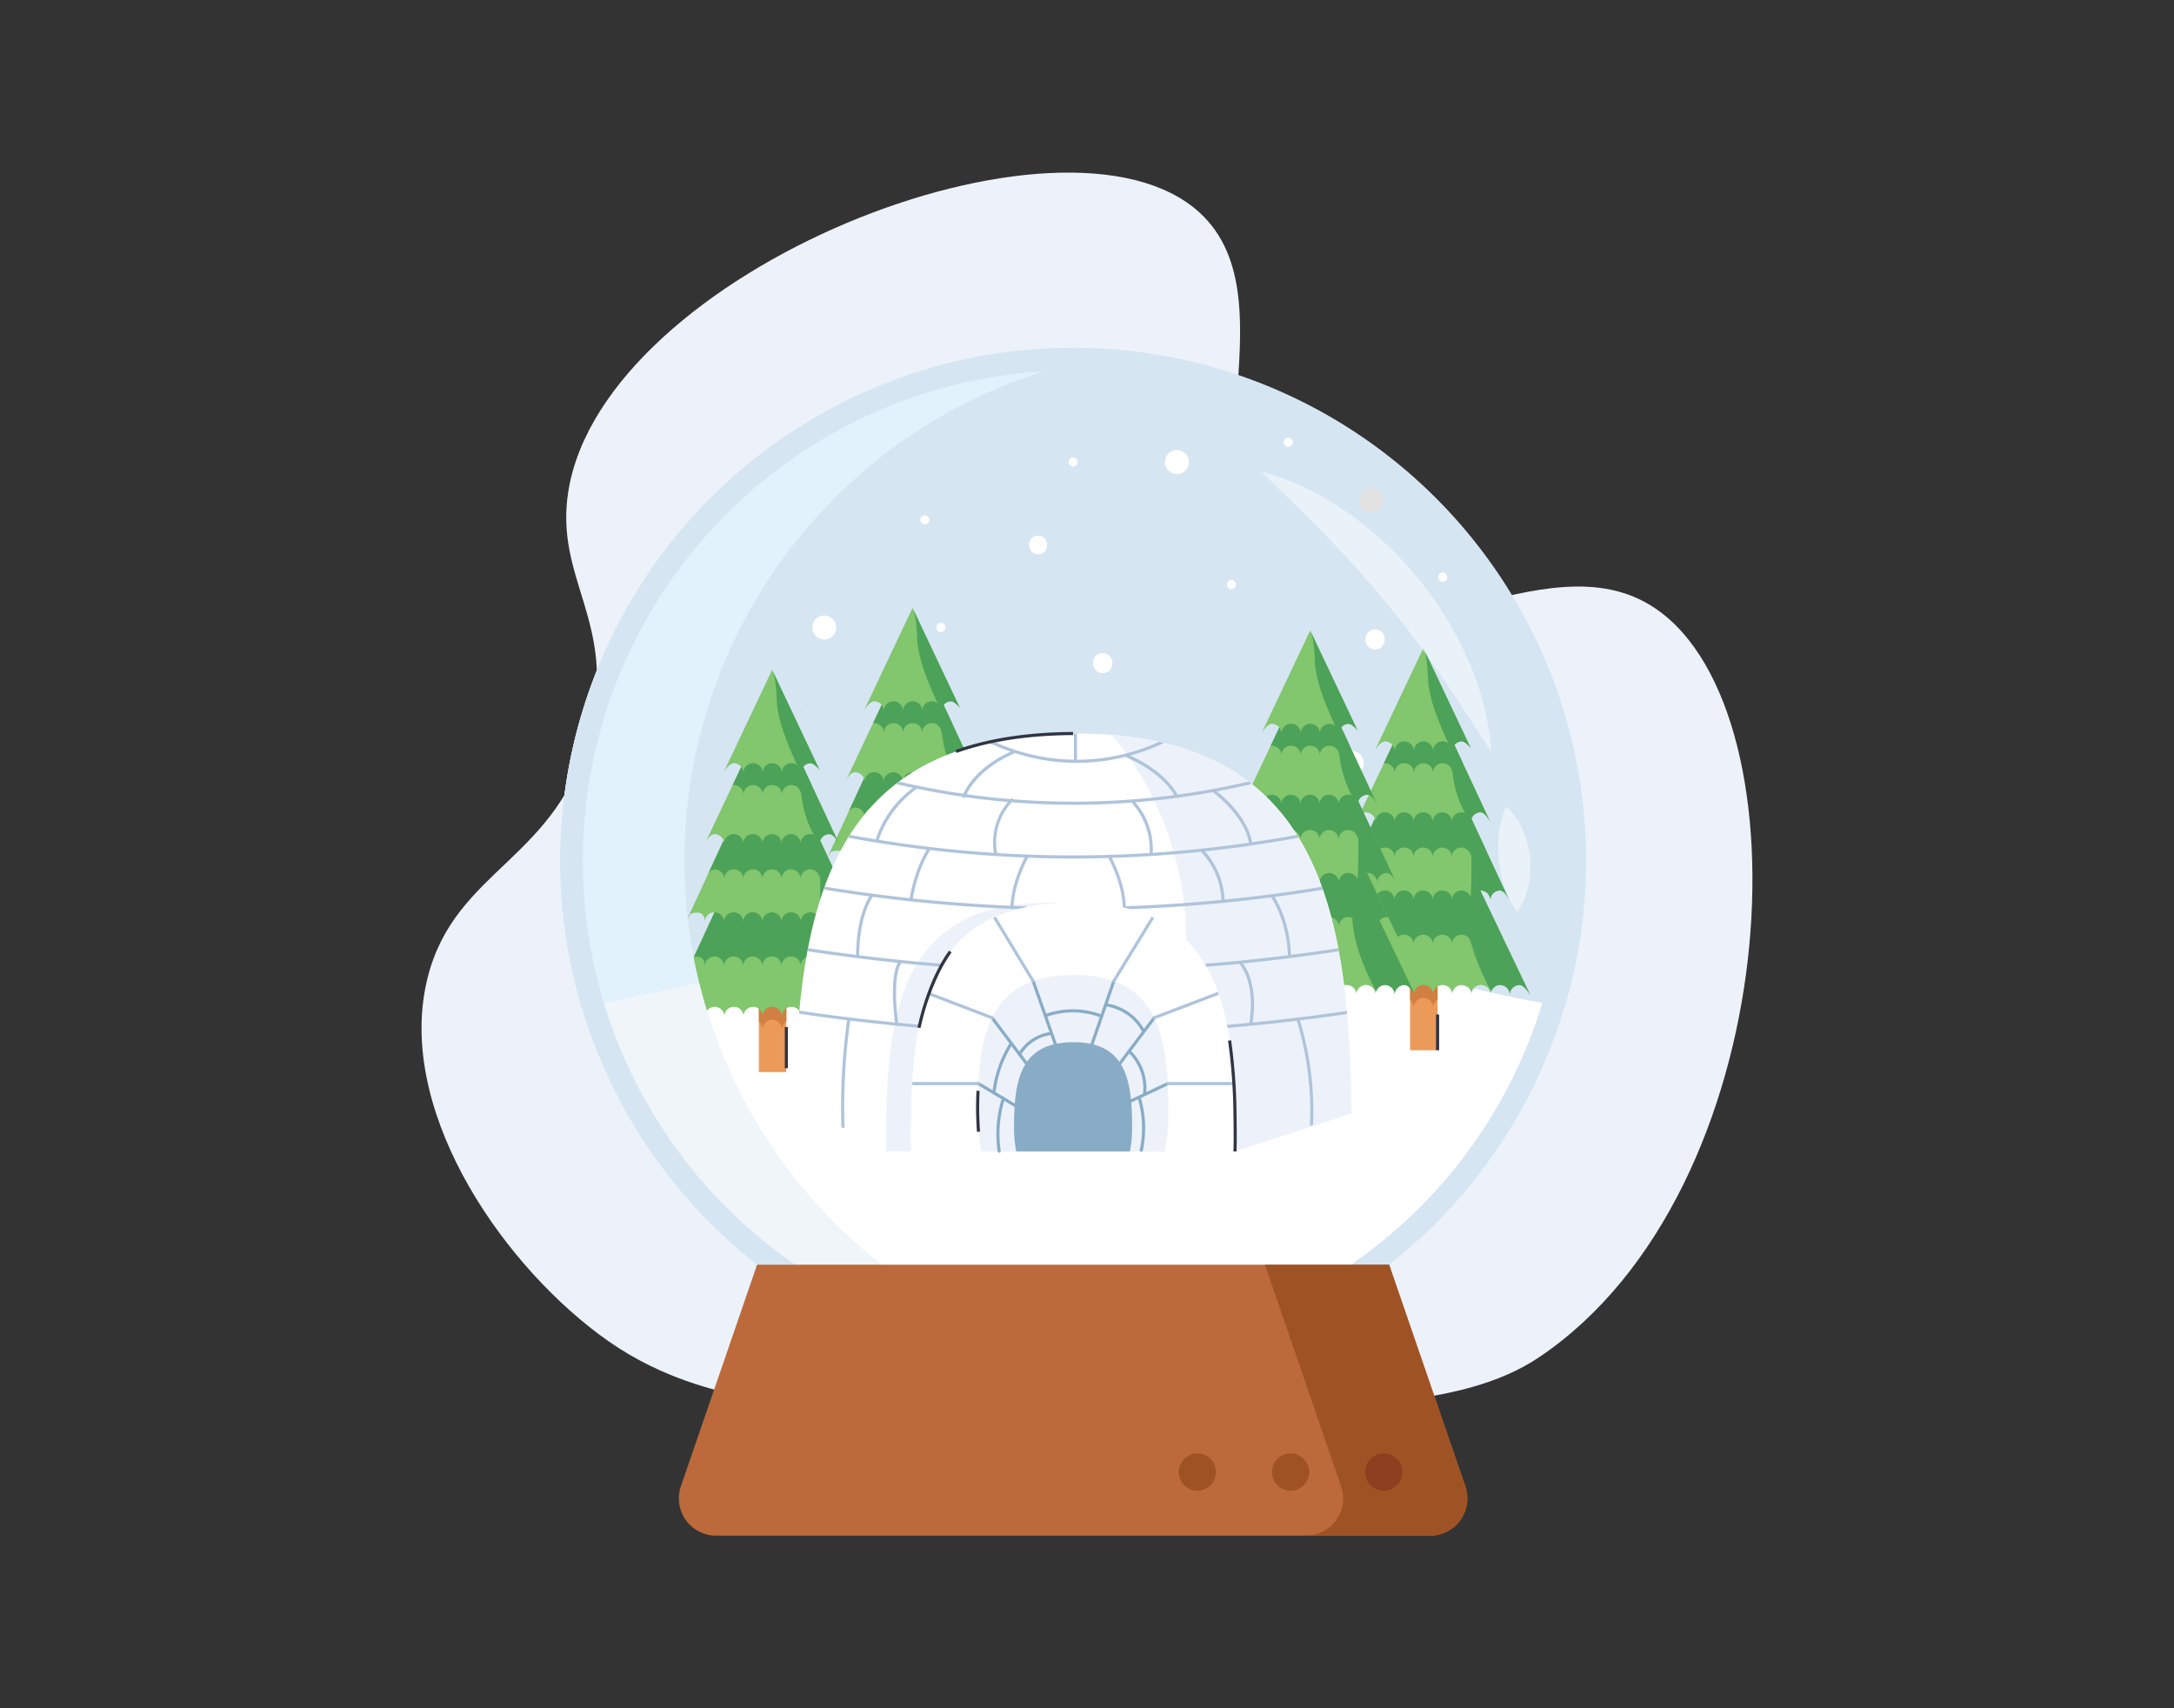 <svg id="Layer_1" data-name="Layer 1" xmlns="http://www.w3.org/2000/svg" xmlns:xlink="http://www.w3.org/1999/xlink" viewBox="0 0 700 550"><rect x="0" y="0" width="700" height="550" fill="#333333" stroke="none"/><defs><clipPath id="clip-path"><rect x="406.102" y="151.791" width="74.068" height="90.264" fill="none"/></clipPath><clipPath id="clip-path-2"><rect x="482.4" y="259.685" width="10.34" height="33.96" fill="none"/></clipPath></defs><title>igloo</title><path d="M192.719,429.517c-33.099-24.874-65.439-73.768-54.988-114.895,8.945-35.2,42.4-37.811,52.407-79.405,8.446-35.106-11.687-48.627-7.147-77.022,11.344-70.942,159.859-129.51,203.278-89.728,31.572,28.928-8.879,94.787,26.098,123.643,33.332,27.496,84.939-20.286,120.574,3.738,50.012,33.719,41.976,187.855-37.387,241.147-24.508,16.457-64.008,16.89-143.006,17.758-83.405.916-125.807.332-159.829-25.236" fill="#edf2fa"/><path d="M510.66,277.122a165.135,165.135,0,1,1-165.135-165.135,165.136,165.136,0,0,1,165.135,165.135" fill="#d5e5f2"/><path d="M503.813,324.287l-.813-.923c-20.517.318-103.098-30.441-192.432-25.248-67.243,3.91-105.133,26.094-119.762,36.827a165.183,165.183,0,0,0,313.007-10.656" fill="#fff"/><path d="M265.41,205.908a3.871,3.871,0,1,0-3.871-3.872,3.915,3.915,0,0,0,3.871,3.872" fill="#fff"/><path d="M378.958,152.647a3.871,3.871,0,1,0-3.872-3.872,3.915,3.915,0,0,0,3.872,3.872" fill="#fff"/><path d="M334.249,178.462c3.861,0,3.867-6,0-6-3.86,0-3.867,6,0,6" fill="#fff"/><path d="M297.769,168.882a1.501,1.501,0,0,0,0-3,1.501,1.501,0,0,0,0,3" fill="#fff"/><path d="M220.205,193.28a1.501,1.501,0,0,0,0-3,1.501,1.501,0,0,0,0,3" fill="#fff"/><path d="M217.285,266.758a1.501,1.501,0,0,0,0-3,1.501,1.501,0,0,0,0,3" fill="#fff"/><path d="M417.925,222.772a1.501,1.501,0,0,0,0-3,1.501,1.501,0,0,0,0,3" fill="#fff"/><path d="M464.523,247.174a1.501,1.501,0,0,0,0-3,1.501,1.501,0,0,0,0,3" fill="#fff"/><path d="M441.474,164.934a3.872,3.872,0,1,0-3.871-3.872,3.916,3.916,0,0,0,3.871,3.872" fill="#e2e2e2"/><path d="M435.236,249.546a3.872,3.872,0,1,0-3.872-3.872,3.916,3.916,0,0,0,3.872,3.872" fill="#fff"/><path d="M355.07,216.742c4.154,0,4.161-6.455,0-6.455-4.153,0-4.16,6.455,0,6.455" fill="#fff"/><path d="M249,253.144c3.86,0,3.867-6,0-6-3.861,0-3.867,6,0,6" fill="#fff"/><path d="M396.512,189.71a1.501,1.501,0,0,0,0-3,1.501,1.501,0,0,0,0,3" fill="#fff"/><path d="M345.518,150.274a1.501,1.501,0,0,0,0-3,1.501,1.501,0,0,0,0,3" fill="#fff"/><path d="M302.964,203.536a1.501,1.501,0,0,0,0-3,1.501,1.501,0,0,0,0,3" fill="#fff"/><path d="M255.799,158.171a1.501,1.501,0,0,0,0-3,1.501,1.501,0,0,0,0,3" fill="#fff"/><path d="M243.468,290.663a1.501,1.501,0,0,0,0-3,1.501,1.501,0,0,0,0,3" fill="#fff"/><path d="M196.138,232.854a1.501,1.501,0,0,0,0-3,1.501,1.501,0,0,0,0,3" fill="#fff"/><path d="M414.794,143.889a1.501,1.501,0,0,0,0-3,1.501,1.501,0,0,0,0,3" fill="#fff"/><path d="M464.523,187.329a1.501,1.501,0,0,0,0-3,1.501,1.501,0,0,0,0,3" fill="#fff"/><path d="M446.391,298.364a1.501,1.501,0,0,0,0-3,1.501,1.501,0,0,0,0,3" fill="#fff"/><path d="M290.379,139.32c4.153,0,4.16-6.456,0-6.456-4.154,0-4.161,6.456,0,6.456" fill="#fff"/><path d="M442.755,209.106c4.153,0,4.16-6.455,0-6.455-4.154,0-4.161,6.455,0,6.455" fill="#fff"/><path d="M464.523,283.373c4.153,0,4.16-6.455,0-6.455-4.153,0-4.16,6.455,0,6.455" fill="#fff"/><path d="M212.911,312.823c4.153,0,4.16-6.455,0-6.455-4.153,0-4.16,6.455,0,6.455" fill="#fff"/><path d="M240.674,477.775a69.206,69.206,0,0,1,1.536-15.308,114.892,114.892,0,0,1,3.951-14.476,113,113,0,0,1,5.779-13.849,68.473,68.473,0,0,1,8.215-13.01,68.375,68.375,0,0,1-1.524,15.312,112.953,112.953,0,0,1-3.962,14.473,115.185,115.185,0,0,1-5.79,13.844,69.132,69.132,0,0,1-8.205,13.014" fill="#c97e58"/><path d="M340.358,442.168q-1.35-.04-2.695-.102-.71-.033-1.416-.074-1.287-.07-2.566-.162c-.457-.032-.914-.063-1.37-.099-.957-.077-1.91-.164-2.862-.255-.333-.033-.667-.06-.999-.094q-1.911-.195-3.806-.435c-.303-.038-.603-.083-.905-.123q-1.451-.191-2.892-.404c-.452-.067-.903-.141-1.353-.212q-1.23-.195-2.452-.406c-.474-.083-.947-.166-1.418-.253q-1.234-.227-2.46-.471c-.434-.087-.868-.17-1.301-.26q-1.563-.322-3.115-.677c-.195-.044-.389-.084-.583-.129q-1.807-.418-3.599-.878c-.423-.109-.843-.223-1.264-.334q-1.188-.314-2.369-.641-.725-.204-1.447-.414-1.097-.318-2.187-.65c-.485-.149-.971-.296-1.455-.449-.76-.24-1.517-.488-2.273-.738-.429-.142-.859-.28-1.286-.426q-1.696-.576-3.376-1.188c-.379-.139-.755-.285-1.133-.427-.775-.289-1.55-.581-2.319-.881-.497-.194-.992-.395-1.487-.593q-.974-.393-1.942-.794c-.518-.216-1.033-.434-1.549-.656-.624-.267-1.245-.541-1.866-.816-.512-.227-1.025-.452-1.533-.685-.662-.301-1.319-.612-1.976-.922-.605-.287-1.211-.573-1.812-.866-.869-.423-1.734-.85-2.594-1.289-.528-.268-1.051-.546-1.575-.82-.55-.287-1.099-.574-1.645-.867-.554-.298-1.103-.6-1.653-.904q-.762-.421-1.521-.85-.838-.476-1.674-.958c-.484-.281-.965-.569-1.446-.856-.564-.336-1.13-.669-1.689-1.011-.425-.26-.844-.527-1.266-.79q-1.68-1.05-3.335-2.137c-.387-.255-.775-.506-1.159-.764-.599-.4-1.192-.809-1.785-1.218q-.582-.401-1.161-.804-.894-.628-1.78-1.268c-.363-.262-.723-.525-1.084-.79-.608-.447-1.215-.894-1.818-1.349-.283-.214-.562-.432-.844-.647q-3.265-2.501-6.403-5.157c-.229-.194-.46-.386-.688-.581q-.944-.81-1.876-1.635c-.252-.224-.504-.447-.756-.672q-.939-.837-1.866-1.69c-.205-.189-.407-.379-.611-.57q-4.406-4.099-8.508-8.512c-.135-.146-.27-.289-.405-.436q-.942-1.02-1.865-2.057c-.137-.152-.273-.306-.408-.459q-.959-1.081-1.899-2.178l-.06-.071q-4.14-4.848-7.906-10.012c-.063-.088-.128-.176-.191-.263q-.898-1.238-1.776-2.493c-.031-.045-.062-.091-.094-.136q-4.612-6.622-8.582-13.702c-.018-.029-.033-.06-.05-.089a164.095,164.095,0,0,1-14.079-33.322l-.003-.01.813-.923c6.574.102,19.527-2.988,37.024-7.062a165.277,165.277,0,0,0,140.451,124.746q-7.178.867-14.535,1.113-.435.013-.871.026c-1.527.043-3.057.07-4.594.07-1.313,0-2.623-.02-3.929-.05-.414-.01-.825-.026-1.238-.039" fill="#f0f5f9"/><rect x="454.031" y="315.104" width="8.85" height="23.041" fill="#eb9a59"/><path d="M454.032,321.954a3.316,3.316,0,0,1,1.231,2.602,3.091,3.091,0,1,1,6.173,0,3.301,3.301,0,0,1,1.446-2.759v-9.135h-8.85Z" fill="#d17f42"/><path d="M489.214,317.141a3.176,3.176,0,0,0-3.086,3.26,3.091,3.091,0,1,0-6.173,0,3.092,3.092,0,1,0-6.174,0,3.091,3.091,0,1,0-6.172,0,3.091,3.091,0,1,0-6.173,0,3.091,3.091,0,1,0-6.173,0,3.091,3.091,0,1,0-6.173,0,3.092,3.092,0,1,0-6.174,0,3.091,3.091,0,1,0-6.173,0,3.091,3.091,0,1,0-6.173,0,3.176,3.176,0,0,0-3.086-3.26c-1.705,0-3.296,3.26-3.296,3.26l33.616-72.774s35.327,73.373,34.918,72.774c0-.005-1.803-3.26-3.508-3.26" fill="#82c66d"/><path d="M439.725,300.934a3.178,3.178,0,0,1,3.087,3.261,3.091,3.091,0,1,1,6.173,0,3.091,3.091,0,1,1,6.173,0,3.091,3.091,0,1,1,6.172,0,3.092,3.092,0,1,1,6.174,0,3.091,3.091,0,1,1,6.173,0,3.091,3.091,0,1,1,6.173,0,3.178,3.178,0,0,1,3.087-3.261,1.515,1.515,0,0,1,.554.113c-10.347-21.559-25.687-53.42-25.687-53.42l-24.711,53.494c3.054-.596,3.546,1.402,3.546,3.074a3.177,3.177,0,0,1,3.086-3.261" fill="#4ca258"/><polygon points="467.604 222.001 467.584 222.001 467.584 221.475 467.604 222.001" fill="#0b1436"/><polygon points="461.433 222.001 461.411 222.001 461.411 221.475 461.433 222.001" fill="#0b1436"/><path d="M432.344,287.086c3.726-1.091,4.295,1.089,4.295,2.89a3.091,3.091,0,1,1,6.173,0,3.091,3.091,0,1,1,6.173,0,3.091,3.091,0,1,1,6.172,0,3.091,3.091,0,1,1,6.173,0,3.092,3.092,0,1,1,6.174,0,3.091,3.091,0,1,1,6.173,0,3.091,3.091,0,1,1,6.173,0,3.178,3.178,0,0,1,3.087-3.261c1.704,0,3.104,3.261,3.104,3.261.004,0-27.903-59.906-27.903-59.906l-26.486,57.337-1.187,2.569s1.295-2.718,1.879-2.89" fill="#82c66d"/><path d="M464.387,272.885a3.162,3.162,0,0,1,3.072,3.245,3.076,3.076,0,1,1,6.143,0,3.163,3.163,0,0,1,3.072-3.245,2.977,2.977,0,0,1,2.036,1.348c-7.793-16.73-19.172-41.157-20.453-43.907l-9.846,20.801-10.65,23.055a2.946,2.946,0,0,1,2.054-1.297,3.162,3.162,0,0,1,3.071,3.245,3.077,3.077,0,1,1,6.144,0,3.076,3.076,0,1,1,6.142,0,3.077,3.077,0,1,1,6.144,0,3.162,3.162,0,0,1,3.071-3.245" fill="#4ca258"/><path d="M479.892,264.784c.256.374-21.514-46.059-21.514-46.059l-21.634,45.706s1.375-2.892,3.071-2.892a3.162,3.162,0,0,1,3.071,3.245,3.077,3.077,0,1,1,6.144,0,3.076,3.076,0,1,1,6.142,0,3.077,3.077,0,1,1,6.144,0,3.076,3.076,0,1,1,6.143,0,3.076,3.076,0,1,1,6.143,0,3.163,3.163,0,0,1,3.072-3.245c1.697,0,3.218,3.242,3.218,3.245" fill="#82c66d"/><path d="M470.68,245.738a1.235,1.235,0,0,1,.383.073c-5.938-12.694-12.685-27.086-12.685-27.086l-12.818,27.079a1.509,1.509,0,0,1,.428-.066,3.159,3.159,0,0,1,3.076,3.005c.006.084.011.169.011.255q0-.129.009-.255a3.077,3.077,0,0,1,6.153,0c.005.084.009.169.009.255,0-.086.005-.171.011-.255a3.078,3.078,0,0,1,6.154,0c.006.084.01.169.01.255,0-.086.005-.171.011-.255a3.076,3.076,0,0,1,6.151,0c.007.084.011.169.011.255,0-.086.004-.171.011-.255a3.158,3.158,0,0,1,3.075-3.005" fill="#4ca258"/><path d="M473.625,240.984c-.097-.324-1.906-2.277-2.944-2.277a3.161,3.161,0,0,0-3.076,3.005c-.006.084-.01.168-.01.255,0-.087-.004-.171-.011-.255a3.076,3.076,0,0,0-6.151,0c-.006.084-.011.168-.011.255,0-.087-.004-.171-.01-.255a3.078,3.078,0,0,0-6.154,0c-.006.084-.011.168-.011.255,0-.087-.004-.171-.01-.255a3.077,3.077,0,0,0-6.152,0c-.006.084-.01.168-.01.255,0-.087-.005-.171-.011-.255a3.159,3.159,0,0,0-3.076-3.005c-1.622,0-3.332,3.005-3.332,3.005l15.656-33.077,14.886,31.446.002.005Z" fill="#82c66d"/><path d="M486.128,320.4a3.176,3.176,0,0,1,3.086-3.26c1.705,0,3.508,3.255,3.508,3.26.218.318-9.634-20.204-18.926-39.533-.049,7.175-.34,14.311-1.269,15.594,0,0-.488,7.511,7.639,22.76a3.094,3.094,0,0,1,2.875-2.081,3.177,3.177,0,0,1,3.087,3.26" fill="#4ca258"/><path d="M485.919,289.714c.08.172.122.262.122.262s-.043-.1-.122-.262" fill="#4da258"/><path d="M485.919,289.714c-1.151-2.477-10.288-22.092-17.774-38.162a34.643,34.643,0,0,0,5.457,13.232s.463,15.012-.013,24.434a3.367,3.367,0,0,1,.088.758,3.091,3.091,0,1,1,6.173,0,3.178,3.178,0,0,1,3.087-3.261c1.408,0,2.608,2.227,2.982,2.999" fill="#4ca258"/><path d="M467.583,241.712a36.701,36.701,0,0,0,4.196,20.109,3.255,3.255,0,0,1,1.823,2.963,3.163,3.163,0,0,1,3.072-3.245c1.696,0,3.218,3.242,3.218,3.245.207.303-14.028-30.084-19.452-41.658,1.85,8.34,7.143,18.586,7.143,18.586" fill="#4ca258"/><path d="M467.605,241.712a3.159,3.159,0,0,1,3.075-3.005c1.038,0,2.848,1.953,2.945,2.277l-.425-.898-.002-.005-14.612-30.866c.375,1.002,1.025,3.554,1.236,9.511.229,6.479,4.572,16.345,6.659,20.739a3.312,3.312,0,0,1,1.103,2.247c.006.085.01.169.01.256,0-.087.004-.171.011-.256" fill="#4ca258"/><rect x="417.593" y="309.445" width="8.849" height="23.042" fill="#eb9a59"/><path d="M417.593,316.296a3.316,3.316,0,0,1,1.23,2.601,3.091,3.091,0,1,1,6.173,0,3.297,3.297,0,0,1,1.446-2.758v-9.136h-8.849Z" fill="#d17f42"/><path d="M452.776,311.481a3.178,3.178,0,0,0-3.087,3.261,3.091,3.091,0,1,0-6.173,0,3.091,3.091,0,1,0-6.173,0,3.091,3.091,0,1,0-6.173,0,3.091,3.091,0,1,0-6.173,0,3.091,3.091,0,1,0-6.173,0,3.091,3.091,0,1,0-6.173,0,3.091,3.091,0,1,0-6.173,0,3.092,3.092,0,1,0-6.174,0,3.091,3.091,0,1,0-6.173,0,3.177,3.177,0,0,0-3.085-3.261c-1.706,0-3.297,3.261-3.297,3.261l33.617-72.775s35.326,73.373,34.918,72.775c0-.005-1.804-3.261-3.508-3.261" fill="#82c66d"/><path d="M403.287,295.275a3.176,3.176,0,0,1,3.086,3.26,3.091,3.091,0,1,1,6.173,0,3.091,3.091,0,1,1,6.173,0,3.091,3.091,0,1,1,6.173,0,3.091,3.091,0,1,1,6.173,0,3.091,3.091,0,1,1,6.173,0,3.091,3.091,0,1,1,6.173,0,3.177,3.177,0,0,1,3.087-3.26,1.511,1.511,0,0,1,.554.113c-10.346-21.56-25.686-53.421-25.686-53.421l-24.712,53.495c3.054-.596,3.546,1.401,3.546,3.073a3.177,3.177,0,0,1,3.087-3.26" fill="#4ca258"/><polygon points="431.166 216.343 431.145 216.343 431.145 215.817 431.166 216.343" fill="#0b1436"/><polygon points="424.992 216.343 424.972 216.343 424.972 215.817 424.992 216.343" fill="#0b1436"/><path d="M395.905,281.428c3.727-1.092,4.295,1.089,4.295,2.889a3.091,3.091,0,1,1,6.173,0,3.091,3.091,0,1,1,6.173,0,3.091,3.091,0,1,1,6.172,0,3.092,3.092,0,1,1,6.174,0,3.091,3.091,0,1,1,6.173,0,3.091,3.091,0,1,1,6.173,0,3.091,3.091,0,1,1,6.173,0,3.177,3.177,0,0,1,3.087-3.26c1.704,0,3.104,3.26,3.104,3.26.004,0-27.903-59.905-27.903-59.905l-26.485,57.336-1.187,2.569s1.294-2.718,1.878-2.889" fill="#82c66d"/><path d="M427.949,267.227a3.161,3.161,0,0,1,3.071,3.244,3.077,3.077,0,1,1,6.144,0,3.161,3.161,0,0,1,3.071-3.244,2.977,2.977,0,0,1,2.036,1.348c-7.793-16.73-19.172-41.157-20.453-43.907l-9.846,20.8-10.649,23.055a2.943,2.943,0,0,1,2.053-1.296,3.162,3.162,0,0,1,3.072,3.244,3.076,3.076,0,1,1,6.143,0,3.076,3.076,0,1,1,6.143,0,3.076,3.076,0,1,1,6.143,0,3.162,3.162,0,0,1,3.072-3.244" fill="#4ca258"/><path d="M443.453,259.125c.256.375-21.514-46.059-21.514-46.059l-21.634,45.707s1.375-2.892,3.071-2.892a3.162,3.162,0,0,1,3.072,3.244,3.076,3.076,0,1,1,6.143,0,3.076,3.076,0,1,1,6.143,0,3.076,3.076,0,1,1,6.143,0,3.076,3.076,0,1,1,6.143,0,3.077,3.077,0,1,1,6.144,0,3.161,3.161,0,0,1,3.071-3.244c1.697,0,3.218,3.241,3.218,3.244" fill="#82c66d"/><path d="M434.242,240.079a1.215,1.215,0,0,1,.383.074c-5.939-12.694-12.686-27.087-12.686-27.087l-12.818,27.079a1.515,1.515,0,0,1,.429-.066,3.159,3.159,0,0,1,3.075,3.005c.007.085.011.169.011.256,0-.087.003-.171.01-.256a3.077,3.077,0,0,1,6.152,0c.006.085.01.169.01.256,0-.087.004-.171.01-.256a3.078,3.078,0,0,1,6.154,0c.006.085.011.169.011.256,0-.087.004-.171.01-.256a3.077,3.077,0,0,1,6.152,0c.006.085.01.169.01.256,0-.087.005-.171.011-.256a3.159,3.159,0,0,1,3.076-3.005" fill="#4ca258"/><path d="M437.185,235.326c-.097-.324-1.905-2.277-2.943-2.277a3.16,3.16,0,0,0-3.077,3.005c-.005.084-.01.168-.01.254,0-.086-.004-.17-.01-.254a3.077,3.077,0,0,0-6.152,0c-.006.084-.01.168-.01.254,0-.086-.005-.17-.011-.254a3.078,3.078,0,0,0-6.154,0c-.006.084-.01.168-.01.254,0-.086-.005-.17-.011-.254a3.076,3.076,0,0,0-6.151,0c-.007.084-.011.168-.011.254,0-.086-.004-.17-.011-.254a3.158,3.158,0,0,0-3.075-3.005c-1.622,0-3.333,3.005-3.333,3.005l15.657-33.077,14.885,31.446.002.004Z" fill="#82c66d"/><path d="M449.064,320.401a3.178,3.178,0,0,1,3.087-3.261c1.704,0,3.508,3.256,3.508,3.261.217.317-9.143-19.182-18.435-38.511-.049,7.175-.836,12.41-1.765,13.694,0,0-.483,8.389,7.644,23.637a3.096,3.096,0,0,1,2.875-2.081,3.178,3.178,0,0,1,3.087,3.261" fill="#4ca258"/><path d="M449.481,284.056c.08.171.121.261.121.261s-.043-.1-.121-.261" fill="#4da258"/><path d="M449.481,284.056c-1.152-2.478-10.289-22.092-17.775-38.163a34.663,34.663,0,0,0,5.458,13.232s.462,15.013-.013,24.434a3.44,3.44,0,0,1,.087.758,3.091,3.091,0,1,1,6.173,0,3.177,3.177,0,0,1,3.087-3.26c1.409,0,2.609,2.226,2.983,2.999" fill="#4ca258"/><path d="M431.145,236.054a36.706,36.706,0,0,0,4.195,20.109,3.255,3.255,0,0,1,1.824,2.962,3.161,3.161,0,0,1,3.071-3.244c1.696,0,3.218,3.241,3.218,3.244.207.304-14.028-30.083-19.452-41.657,1.85,8.339,7.144,18.586,7.144,18.586" fill="#4ca258"/><path d="M431.166,236.054a3.159,3.159,0,0,1,3.076-3.005c1.037,0,2.847,1.953,2.944,2.277l-.425-.899-.002-.004-14.612-30.866c.375,1.001,1.025,3.554,1.236,9.51.229,6.48,4.572,16.346,6.659,20.74a3.305,3.305,0,0,1,1.103,2.247c.006.084.01.169.01.255,0-.086.005-.171.011-.255" fill="#4ca258"/><rect x="289.554" y="302.191" width="8.85" height="23.041" fill="#eb9a59"/><path d="M289.555,309.041a3.315,3.315,0,0,1,1.231,2.601,3.091,3.091,0,1,1,6.173,0,3.299,3.299,0,0,1,1.446-2.758v-9.135h-8.85Z" fill="#d17f42"/><path d="M324.738,304.228a3.176,3.176,0,0,0-3.086,3.26,3.091,3.091,0,1,0-6.173,0,3.092,3.092,0,1,0-6.174,0,3.091,3.091,0,1,0-6.172,0,3.091,3.091,0,1,0-6.173,0,3.091,3.091,0,1,0-6.173,0,3.091,3.091,0,1,0-6.173,0,3.092,3.092,0,1,0-6.174,0,3.091,3.091,0,1,0-6.173,0,3.091,3.091,0,1,0-6.173,0,3.176,3.176,0,0,0-3.086-3.26c-1.705,0-3.296,3.26-3.296,3.26l33.616-72.774s35.327,73.373,34.918,72.774c0-.005-1.803-3.26-3.508-3.26" fill="#82c66d"/><path d="M275.249,288.021a3.178,3.178,0,0,1,3.087,3.261,3.091,3.091,0,1,1,6.173,0,3.091,3.091,0,1,1,6.173,0,3.091,3.091,0,1,1,6.172,0,3.092,3.092,0,1,1,6.174,0,3.091,3.091,0,1,1,6.173,0,3.091,3.091,0,1,1,6.173,0,3.178,3.178,0,0,1,3.087-3.261,1.515,1.515,0,0,1,.554.113c-10.347-21.56-25.687-53.42-25.687-53.42l-24.711,53.494c3.054-.596,3.546,1.402,3.546,3.074a3.177,3.177,0,0,1,3.086-3.261" fill="#4ca258"/><polygon points="303.129 209.088 303.107 209.088 303.107 208.562 303.129 209.088" fill="#0b1436"/><polygon points="296.955 209.088 296.935 209.088 296.935 208.562 296.955 209.088" fill="#0b1436"/><path d="M267.868,274.173c3.726-1.091,4.295,1.089,4.295,2.89a3.091,3.091,0,1,1,6.173,0,3.091,3.091,0,1,1,6.173,0,3.091,3.091,0,1,1,6.172,0,3.091,3.091,0,1,1,6.173,0,3.092,3.092,0,1,1,6.174,0,3.091,3.091,0,1,1,6.173,0,3.091,3.091,0,1,1,6.173,0,3.178,3.178,0,0,1,3.087-3.261c1.704,0,3.104,3.261,3.104,3.261.004,0-27.903-59.906-27.903-59.906l-26.486,57.337-1.187,2.569s1.295-2.719,1.879-2.89" fill="#82c66d"/><path d="M299.911,259.972a3.162,3.162,0,0,1,3.072,3.245,3.076,3.076,0,1,1,6.143,0,3.163,3.163,0,0,1,3.072-3.245,2.977,2.977,0,0,1,2.036,1.348c-7.793-16.73-19.172-41.157-20.453-43.907l-9.846,20.801-10.65,23.055a2.948,2.948,0,0,1,2.054-1.297,3.162,3.162,0,0,1,3.071,3.245,3.077,3.077,0,1,1,6.144,0,3.076,3.076,0,1,1,6.143,0,3.076,3.076,0,1,1,6.143,0,3.162,3.162,0,0,1,3.071-3.245" fill="#4ca258"/><path d="M315.416,251.871c.256.374-21.514-46.06-21.514-46.06l-21.634,45.707s1.375-2.892,3.071-2.892a3.162,3.162,0,0,1,3.071,3.245,3.077,3.077,0,1,1,6.144,0,3.076,3.076,0,1,1,6.143,0,3.076,3.076,0,1,1,6.143,0,3.076,3.076,0,1,1,6.143,0,3.076,3.076,0,1,1,6.143,0,3.163,3.163,0,0,1,3.072-3.245c1.697,0,3.218,3.242,3.218,3.245" fill="#82c66d"/><path d="M306.204,232.825a1.235,1.235,0,0,1,.383.073c-5.938-12.694-12.685-27.087-12.685-27.087l-12.818,27.08a1.509,1.509,0,0,1,.428-.066,3.159,3.159,0,0,1,3.076,3.005c.006.084.011.169.011.255q0-.129.009-.255a3.077,3.077,0,0,1,6.153,0c.005.084.009.169.009.255,0-.086.005-.171.011-.255a3.078,3.078,0,0,1,6.154,0c.006.084.01.169.01.255,0-.086.005-.171.011-.255a3.076,3.076,0,0,1,6.151,0c.007.084.011.169.011.255,0-.086.004-.171.011-.255a3.158,3.158,0,0,1,3.075-3.005" fill="#4ca258"/><path d="M309.148,228.071c-.097-.324-1.906-2.277-2.944-2.277a3.161,3.161,0,0,0-3.076,3.005c-.006.084-.01.168-.01.255,0-.087-.004-.171-.011-.255a3.076,3.076,0,0,0-6.151,0c-.006.084-.011.168-.011.255,0-.087-.004-.171-.01-.255a3.078,3.078,0,0,0-6.154,0c-.006.084-.011.168-.011.255,0-.087-.004-.171-.01-.255a3.077,3.077,0,0,0-6.152,0c-.006.084-.01.168-.01.255,0-.087-.005-.171-.011-.255a3.159,3.159,0,0,0-3.076-3.005c-1.622,0-3.332,3.005-3.332,3.005l15.656-33.077,14.886,31.446.002.005Z" fill="#82c66d"/><path d="M321.652,307.487a3.176,3.176,0,0,1,3.086-3.26c1.705,0,3.508,3.255,3.508,3.26.218.318-9.634-20.204-18.926-39.533-.049,7.175-.34,14.31-1.269,15.594,0,0-.488,7.511,7.639,22.76a3.095,3.095,0,0,1,2.875-2.081,3.177,3.177,0,0,1,3.087,3.26" fill="#4ca258"/><path d="M321.444,276.801c.079.172.121.262.121.262s-.043-.1-.121-.262" fill="#4da258"/><path d="M321.444,276.801c-1.152-2.477-10.289-22.092-17.775-38.162a34.65,34.65,0,0,0,5.457,13.232s.463,15.012-.013,24.434a3.367,3.367,0,0,1,.088.758,3.091,3.091,0,1,1,6.173,0,3.178,3.178,0,0,1,3.087-3.261c1.408,0,2.608,2.227,2.983,2.999" fill="#4ca258"/><path d="M303.107,228.799a36.701,36.701,0,0,0,4.196,20.109,3.255,3.255,0,0,1,1.823,2.963,3.163,3.163,0,0,1,3.072-3.245c1.696,0,3.218,3.242,3.218,3.245.207.303-14.028-30.084-19.452-41.658,1.85,8.34,7.143,18.586,7.143,18.586" fill="#4ca258"/><path d="M303.128,228.799a3.159,3.159,0,0,1,3.075-3.005c1.038,0,2.848,1.953,2.945,2.277l-.425-.898-.002-.005-14.612-30.866c.375,1.002,1.025,3.554,1.236,9.51.229,6.48,4.572,16.346,6.659,20.74a3.309,3.309,0,0,1,1.103,2.247c.006.085.01.169.01.256,0-.087.004-.171.011-.256" fill="#4ca258"/><rect x="244.345" y="322.12" width="8.849" height="23.042" fill="#eb9a59"/><path d="M244.346,328.972a3.314,3.314,0,0,1,1.23,2.601,3.091,3.091,0,1,1,6.173,0,3.297,3.297,0,0,1,1.446-2.758v-9.136h-8.849Z" fill="#d17f42"/><path d="M279.529,324.157a3.178,3.178,0,0,0-3.087,3.261,3.091,3.091,0,1,0-6.173,0,3.091,3.091,0,1,0-6.173,0,3.091,3.091,0,1,0-6.173,0,3.091,3.091,0,1,0-6.173,0,3.091,3.091,0,1,0-6.173,0,3.091,3.091,0,1,0-6.173,0,3.091,3.091,0,1,0-6.173,0,3.092,3.092,0,1,0-6.174,0,3.091,3.091,0,1,0-6.173,0,3.177,3.177,0,0,0-3.085-3.261c-1.706,0-3.297,3.261-3.297,3.261l33.617-72.775s35.326,73.373,34.918,72.775c0-.005-1.804-3.261-3.508-3.261" fill="#82c66d"/><path d="M230.04,307.951a3.176,3.176,0,0,1,3.086,3.26,3.091,3.091,0,1,1,6.173,0,3.091,3.091,0,1,1,6.173,0,3.091,3.091,0,1,1,6.173,0,3.091,3.091,0,1,1,6.173,0,3.091,3.091,0,1,1,6.173,0,3.091,3.091,0,1,1,6.173,0,3.177,3.177,0,0,1,3.087-3.26,1.509,1.509,0,0,1,.554.112c-10.346-21.559-25.686-53.42-25.686-53.42l-24.712,53.495c3.054-.596,3.546,1.401,3.546,3.073a3.177,3.177,0,0,1,3.087-3.26" fill="#4ca258"/><polygon points="257.918 229.019 257.897 229.019 257.897 228.493 257.918 229.019" fill="#0b1436"/><polygon points="251.745 229.019 251.725 229.019 251.725 228.493 251.745 229.019" fill="#0b1436"/><path d="M222.658,294.104c3.727-1.092,4.295,1.088,4.295,2.889a3.091,3.091,0,1,1,6.173,0,3.091,3.091,0,1,1,6.173,0,3.091,3.091,0,1,1,6.172,0,3.092,3.092,0,1,1,6.174,0,3.091,3.091,0,1,1,6.173,0,3.091,3.091,0,1,1,6.173,0,3.091,3.091,0,1,1,6.173,0,3.177,3.177,0,0,1,3.087-3.26c1.704,0,3.104,3.26,3.104,3.26.004,0-27.903-59.905-27.903-59.905l-26.485,57.336-1.187,2.569s1.294-2.718,1.878-2.889" fill="#82c66d"/><path d="M254.702,279.902a3.161,3.161,0,0,1,3.071,3.244,3.077,3.077,0,1,1,6.144,0,3.161,3.161,0,0,1,3.071-3.244,2.977,2.977,0,0,1,2.036,1.348c-7.793-16.73-19.172-41.158-20.453-43.907l-9.846,20.8-10.649,23.055a2.943,2.943,0,0,1,2.053-1.296,3.161,3.161,0,0,1,3.071,3.244,3.077,3.077,0,1,1,6.144,0,3.076,3.076,0,1,1,6.143,0,3.076,3.076,0,1,1,6.143,0,3.162,3.162,0,0,1,3.072-3.244" fill="#4ca258"/><path d="M270.206,271.801c.256.374-21.514-46.059-21.514-46.059l-21.634,45.706s1.375-2.891,3.071-2.891a3.162,3.162,0,0,1,3.072,3.244,3.076,3.076,0,1,1,6.143,0,3.076,3.076,0,1,1,6.143,0,3.076,3.076,0,1,1,6.143,0,3.076,3.076,0,1,1,6.143,0,3.077,3.077,0,1,1,6.144,0,3.161,3.161,0,0,1,3.071-3.244c1.697,0,3.218,3.241,3.218,3.244" fill="#82c66d"/><path d="M260.995,252.755a1.215,1.215,0,0,1,.383.074c-5.939-12.695-12.686-27.087-12.686-27.087l-12.818,27.079a1.515,1.515,0,0,1,.429-.066,3.159,3.159,0,0,1,3.075,3.005c.007.085.011.169.011.256,0-.087.003-.171.01-.256a3.077,3.077,0,0,1,6.152,0c.006.085.01.169.01.256,0-.087.004-.171.01-.256a3.078,3.078,0,0,1,6.154,0c.006.085.011.169.011.256,0-.087.004-.171.01-.256a3.077,3.077,0,0,1,6.152,0c.006.085.01.169.01.256,0-.087.005-.171.011-.256a3.159,3.159,0,0,1,3.076-3.005" fill="#4ca258"/><path d="M263.938,248.001c-.097-.323-1.905-2.276-2.943-2.276a3.16,3.16,0,0,0-3.077,3.005c-.005.083-.01.167-.01.254,0-.087-.004-.171-.01-.254a3.077,3.077,0,0,0-6.152,0c-.006.083-.01.167-.01.254,0-.087-.005-.171-.011-.254a3.078,3.078,0,0,0-6.154,0c-.006.083-.01.167-.01.254,0-.087-.005-.171-.011-.254a3.076,3.076,0,0,0-6.151,0c-.007.083-.011.167-.011.254,0-.087-.004-.171-.011-.254a3.158,3.158,0,0,0-3.075-3.005c-1.622,0-3.333,3.005-3.333,3.005l15.657-33.078,14.885,31.446.002.005Z" fill="#82c66d"/><path d="M276.442,327.418a3.177,3.177,0,0,1,3.087-3.261c1.704,0,3.508,3.256,3.508,3.261.217.317-9.635-20.205-18.927-39.534-.049,7.175-.34,14.311-1.269,15.594,0,0-.488,7.511,7.639,22.76a3.096,3.096,0,0,1,2.875-2.081,3.178,3.178,0,0,1,3.087,3.261" fill="#4ca258"/><path d="M276.234,296.731c.08.172.121.262.121.262s-.043-.1-.121-.262" fill="#4da258"/><path d="M276.234,296.731c-1.152-2.477-10.289-22.092-17.775-38.162a34.647,34.647,0,0,0,5.458,13.232s.462,15.013-.013,24.434a3.44,3.44,0,0,1,.087.758,3.091,3.091,0,1,1,6.173,0,3.177,3.177,0,0,1,3.087-3.26c1.409,0,2.609,2.226,2.983,2.998" fill="#4ca258"/><path d="M257.898,248.73a36.706,36.706,0,0,0,4.195,20.109,3.255,3.255,0,0,1,1.824,2.962,3.161,3.161,0,0,1,3.071-3.244c1.696,0,3.218,3.241,3.218,3.244.207.303-14.028-30.084-19.452-41.657,1.85,8.339,7.144,18.586,7.144,18.586" fill="#4ca258"/><path d="M257.918,248.73a3.159,3.159,0,0,1,3.076-3.005c1.037,0,2.847,1.953,2.944,2.276l-.425-.898-.002-.005-14.612-30.865c.375,1.001,1.025,3.554,1.236,9.51.229,6.48,4.572,16.346,6.659,20.739a3.308,3.308,0,0,1,1.103,2.248c.006.084.01.168.01.255,0-.087.005-.171.011-.255" fill="#4ca258"/><path d="M375.065,370.731h22.573c.054-1.417,37.554-12.219,37.554-12.219-.715-68.283-11.812-122.703-89.674-122.344-77.858.36-88.958,54.113-89.674,122.344,0,0,37.499,10.802,37.553,12.219H315.97" fill="#fff"/><path d="M367.065,370.731h22.573q.081-2.125.081-4.282,0-4.019-.073-7.937c-.499-25.157-3.855-46.729-18.702-58.453-5.508-4.349-12.599-7.344-21.712-8.661a79.317,79.317,0,0,0-11.714-.758c-44.033.204-51.371,29.758-52.129,67.872q-.078,3.912-.073,7.937,0,2.154.081,4.282H307.97" fill="#edf2fa"/><path d="M357.782,236.601c3.614,3.933,23.937,27.739,24.182,66.131.268,42.141-5.732,55.78-5.732,55.78l21.406,12.219,37.554-12.219c-.676-64.522-10.622-116.667-77.41-121.911" fill="#edf2fa"/><path d="M418.552,328.534q7.638-.94,15.222-2.059c-.03-.332-.06-.665-.09-.996-10.053,1.502-20.232,2.75-30.378,3.737,1.682-11.274-1.616-17.075-3.088-19.012,4.976-.492,9.948-1.068,14.914-1.694a.475.475,0,0,0,.074.015h.013a.489.489,0,0,0,.203-.051c5.243-.664,10.475-1.379,15.667-2.187-.061-.328-.118-.658-.181-.984-5.049.786-10.135,1.482-15.231,2.131-.383-10.104-3.996-16.616-5.3-18.646q7.819-1.036,15.577-2.321-.168-.481-.339-.959c-10.363,1.71-20.831,3.094-31.331,4.138a24.717,24.717,0,0,0-6.326-15.52q7.371-.795,14.727-1.866c.014.001.026.007.04.007a.462.462,0,0,0,.073-.005.5.5,0,0,0,.092-.033c5.036-.737,10.068-1.549,15.091-2.481a.493.493,0,0,0,.17-.068c-.181-.296-.369-.587-.553-.88-4.815.89-9.639,1.672-14.467,2.383-1.427-7.977-8.757-14.357-11.334-16.382,3.639-.687,7.266-1.431,10.867-2.283a.486.486,0,0,0,.268-.178c-.3-.237-.605-.47-.912-.702q-11.298,2.651-22.833,4.201c-4.019-7.013-12.041-11.128-15.281-12.563A65.666,65.666,0,0,0,374.692,239.27a.496.496,0,0,0,.085-.063c-.526-.126-1.065-.241-1.601-.36a64.042,64.042,0,0,1-26.397,5.767v-8.438c-.334-.001-.663-.007-1-.006v8.421a64.07,64.07,0,0,1-26.008-5.945c-.445.092-.883.19-1.322.286a.492.492,0,0,0,.265.339,65.935,65.935,0,0,0,6.708,2.748c-10.581,4.801-14.268,11.372-15.235,13.529q-9.727-1.411-19.314-3.583l-1.418-.324c-.309.231-.622.457-.926.692a.492.492,0,0,0,.278.185l1.843.421c1.111.254,2.23.476,3.345.715A33.526,33.526,0,0,0,281.959,270.227c-2.142-.35-4.284-.697-6.424-1.082l-1.905-.344c-.187.292-.376.582-.559.878a.493.493,0,0,0,.173.069l2.113.381c2.264.408,4.53.778,6.796,1.146.016.005.028.017.044.021a.495.495,0,0,0,.118.014c.008,0,.015-.003.022-.004q8.033,1.301,16.086,2.263c-3.729,6.112-5.193,13.631-5.526,15.605q-12.913-1.4-25.69-3.462l-1.679-.274c-.114.312-.223.627-.334.941a.479.479,0,0,0,.079.03l1.774.289c4.275.695,8.572,1.319,12.878,1.901-1.191,1.862-4.158,7.637-4.289,18.837-4.497-.573-8.985-1.179-13.441-1.859l-2.034-.311c-.063.325-.121.655-.182.981l.012.004,2.054.313c4.6.701,9.233,1.325,13.876,1.913a.493.493,0,0,0,.201.045h.001a.472.472,0,0,0,.06-.012q6.458.815,12.933,1.48c-.998,1.627-2.471,6.302-.961,19.2-9.735-.952-19.494-2.139-29.107-3.561l-1.655-.244c-.009-.001-.017.002-.026.002-.031.33-.06.662-.089.993l1.625.239c4.59.679,9.219,1.289,13.858,1.864a202.141,202.141,0,0,0-1.833,34.488c.324.098.65.197.977.296a.481.481,0,0,0,.027-.157,200.999,200.999,0,0,1,1.822-34.504q7.327.895,14.671,1.614a.493.493,0,0,0,.309.112.434.434,0,0,0,.062-.004.495.495,0,0,0,.175-.058c2.31.222,4.621.445,6.925.639.015.001.028.002.043.002a.5.5,0,0,0,.041-.998c-2.265-.191-4.535-.41-6.805-.628-1.794-15.118.599-18.621,1.102-19.172,4.229.425,8.458.818,12.673,1.144a.254.254,0,0,0,.039.002.5.5,0,0,0,.037-.998c-8.777-.679-17.605-1.598-26.39-2.701.121-12.03,3.643-17.728,4.397-18.808q6.062.805,12.151,1.458a.485.485,0,0,0,.061.022.599.599,0,0,0,.072.005c.016,0,.029-.007.044-.008,10.685,1.146,21.414,1.944,32.118,2.388a.497.497,0,0,0,.361.168h.008a.497.497,0,0,0,.344-.139c1.342.054,2.685.118,4.025.161h.016a.5.5,0,0,0,.016-1c-1.289-.041-2.579-.103-3.869-.154.352-7.75,4.643-15.421,4.688-15.5.003-.005.002-.01.005-.015,4.853.179,9.707.291,14.561.291,3.74,0,7.479-.072,11.219-.179.5.913,4.542,8.535,4.665,16.043a.501.501,0,0,0,.5.492h.008a.499.499,0,0,0,.187-.041.488.488,0,0,0,.153.03h.017c10.453-.353,20.944-1.051,31.404-2.078.008 0.0.014.004.021.004a.499.499,0,0,0,.056-.011q7.72-.759,15.405-1.763c.838,1.233,5.028,7.936,5.414,18.634-8.845,1.111-17.725,2.037-26.558,2.717a.5.5,0,0,0,.037.998.255.255,0,0,0,.039-.002q5.402-.415,10.824-.94c.834.937,5.183,6.54,3.261,18.979-2.402.23-4.804.461-7.198.66a.5.5,0,0,0,.04.998c.015,0,.028-.001.042-.002,2.489-.207,4.987-.446,7.484-.686a.473.473,0,0,0,.072.006.487.487,0,0,0,.144-.026q7.334-.707,14.672-1.6a99.284,99.284,0,0,1,4.242,33.635.506.506,0,0,0,.025.164c.331-.099.655-.197.98-.294A100.751,100.751,0,0,0,418.552,328.534Zm-39.609-71.621a.497.497,0,0,0,.24-.062l.007-.006q5.665-.768,11.285-1.794c1.223.906,10.123,7.774,11.667,16.28q-15.458,2.238-30.979,3.247a22.998,22.998,0,0,0-5.582-16.265q6.658-.531,13.275-1.424A.483.483,0,0,0,378.942,256.913Zm-52.076-14.436a64.112,64.112,0,0,0,35.428,1.208c1.217.48,11.173,4.591,15.819,12.294a248.565,248.565,0,0,1-51.907,1.366.493.493,0,0,0-.096-.135.501.501,0,0,0-.707.021c-.016.017-.03.034-.046.051q-7.088-.583-14.131-1.575C312.356,253.396,316.314,246.955,326.866,242.477ZM282.957,270.396a33.146,33.146,0,0,1,12.33-16.466q7.261,1.512,14.608,2.588a.476.476,0,0,0,.893.138q6.848.972,13.747,1.559a20.113,20.113,0,0,0-4.508,16.377Q301.457,273.38,282.957,270.396Zm42.423,21.216c-10.492-.438-21.008-1.218-31.482-2.332.356-2.039,1.885-9.682,5.615-15.575q15.201,1.787,30.445,2.395C329.02,277.863,325.693,284.599,325.38,291.612Zm-4.325-16.964a19.078,19.078,0,0,1,4.72-16.335q9.959.799,19.964.81c6.244,0,12.486-.259,18.712-.727a.495.495,0,0,0,.14.324,22.287,22.287,0,0,1,5.569,15.919A392.913,392.913,0,0,1,321.055,274.647ZM362.492,291.767c-.264-6.932-3.509-13.625-4.526-15.557q14.382-.451,28.736-1.954a24.087,24.087,0,0,1,6.585,15.48C383.029,290.735,372.742,291.419,362.492,291.767Z" fill="#afc4db"/><path d="M324.254,321.261l-.301-.307c4.916-4.841,11.97-7.216,21.563-7.26l.002.43C336.043,314.168,329.087,316.502,324.254,321.261Z" fill="#303443"/><path d="M307.971,242.422l-.336-.942c10.662-3.791,23.407-5.746,37.881-5.812l.004,1C331.159,236.733,318.525,238.669,307.971,242.422Z" fill="#303443"/><path d="M375.065,370.731h22.573q.081-2.125.081-4.282,0-4.019-.073-7.937c-.499-25.157-3.855-46.729-18.702-58.453-5.508-4.349-12.599-7.344-21.712-8.661a79.317,79.317,0,0,0-11.714-.758c-44.033.204-51.371,29.758-52.129,67.872q-.078,3.912-.073,7.937,0,2.154.081,4.282H315.97" fill="#fff"/><path d="M375.065,370.731h22.573q.081-2.125.081-4.282,0-4.019-.073-7.937c-.499-25.157-3.855-46.729-18.702-58.453-5.508-4.349-12.599-7.344-21.712-8.661a79.317,79.317,0,0,0-11.714-.758c-44.033.204-51.371,29.758-52.129,67.872q-.078,3.912-.073,7.937,0,2.154.081,4.282H315.97" fill="#fff"/><path d="M315.97,370.731a63.772,63.772,0,0,1-1.167-12.219c0-24.635,3.034-44.475,30.715-44.602,27.682-.129,30.714,19.967,30.714,44.602a63.694,63.694,0,0,1-1.167,12.219" fill="#edf2fa"/><path d="M326.75,356.375a.496.496,0,0,1-.256-.07l-11.729-6.998a.5.5,0,1,1,.512-.859l11.729,6.998a.5.5,0,0,1-.256.93Z" fill="#89acc6"/><path d="M320.022,352.377a.567.567,0,0,1-.058-.003.5.5,0,0,1-.44-.554,38.278,38.278,0,0,1,5.656-16.127.5.5,0,0,1,.846.533,37.311,37.311,0,0,0-5.508,15.707A.501.501,0,0,1,320.022,352.377Z" fill="#89acc6"/><path d="M321.719,371.149a.501.501,0,0,1-.494-.429,38.923,38.923,0,0,1-.011-11.1,38.478,38.478,0,0,1,1.392-6.103.5.5,0,1,1,.953.301,37.475,37.475,0,0,0-1.354,5.944,37.891,37.891,0,0,0,.011,10.814.501.501,0,0,1-.424.566A.599.599,0,0,1,321.719,371.149Z" fill="#89acc6"/><path d="M328.258,339.951a.491.491,0,0,1-.257-.071.499.499,0,0,1-.172-.686,14.555,14.555,0,0,1,5.789-5.471,14.217,14.217,0,0,1,4.843-1.475.5.5,0,0,1,.119.992,13.261,13.261,0,0,0-4.505,1.371,13.561,13.561,0,0,0-5.389,5.096A.5.5,0,0,1,328.258,339.951Z" fill="#89acc6"/><path d="M368.175,332.445a.5.5,0,0,1-.44-.263A15.753,15.753,0,0,0,364.25,327.796a16.123,16.123,0,0,0-7.994-3.738.5.5,0,0,1,.164-.986,17.114,17.114,0,0,1,8.489,3.973,16.755,16.755,0,0,1,3.706,4.664.5.5,0,0,1-.44.737Z" fill="#89acc6"/><path d="M368.538,352.554A.5.5,0,0,1,368.04,352a15.797,15.797,0,0,0-.381-5.591,16.151,16.151,0,0,0-4.46-7.613.5.5,0,0,1,.695-.719,17.14,17.14,0,0,1,4.733,8.088,16.764,16.764,0,0,1,.406,5.942A.499.499,0,0,1,368.538,352.554Z" fill="#89acc6"/><path d="M367.488,370.831a.542.542,0,0,1-.104-.011.5.5,0,0,1-.386-.593A33.994,33.994,0,0,0,366.313,353.5a.5.5,0,1,1,.959-.285,35.023,35.023,0,0,1,.704,17.22A.5.5,0,0,1,367.488,370.831Z" fill="#89acc6"/><path d="M354.431,327.571a.496.496,0,0,1-.174-.031,25.317,25.317,0,0,0-17.256-.132.5.5,0,1,1-.334-.943,26.321,26.321,0,0,1,17.938.138.5.5,0,0,1-.174.969Z" fill="#89acc6"/><path d="M340.222,337.851a.5.5,0,0,1-.472-.334l-7.562-21.479a.5.5,0,1,1,.943-.332l7.562,21.479a.5.5,0,0,1-.306.638A.495.495,0,0,1,340.222,337.851Z" fill="#89acc6"/><path d="M363.286,355.384a.5.5,0,0,1-.213-.952l12.729-6.002a.5.5,0,0,1,.426.904l-12.729,6.002A.501.501,0,0,1,363.286,355.384Z" fill="#89acc6"/><path d="M351.199,337.852a.507.507,0,0,1-.164-.027.501.501,0,0,1-.309-.637l7.443-21.48a.5.5,0,0,1,.945.328l-7.443,21.48A.502.502,0,0,1,351.199,337.852Z" fill="#89acc6"/><path d="M330.796,343.299a.5.5,0,0,1-.399-.199L319.042,327.992a.5.5,0,1,1,.799-.602l11.354,15.107a.5.5,0,0,1-.399.801Z" fill="#89acc6"/><path d="M360.286,343.299a.5.5,0,0,1-.399-.801l11.354-15.107a.5.5,0,1,1,.799.602l-11.354,15.107A.5.5,0,0,1,360.286,343.299Z" fill="#89acc6"/><path d="M319.794,295.609l12.438,20.521a.5.5,0,0,0,.855-.518l-12.394-20.448q-.461.201-.912.41C319.787,295.586,319.788,295.599,319.794,295.609Z" fill="#afc4db"/><path d="M397.254,348.384l-21.238-.002a.5.5,0,0,0,0,1l21.27.002c.01,0,.019-.005.028-.006C397.296,349.045,397.274,348.715,397.254,348.384Z" fill="#afc4db"/><path d="M370.728,295.163l-12.512,20.447a.501.501,0,0,0,.166.688.5.5,0,0,0,.688-.166L371.626,295.611a.333.333,0,0,0,.015-.042C371.343,295.429,371.032,295.299,370.728,295.163Z" fill="#afc4db"/><path d="M392.115,319.331l-.008.001-20.646,7.893a.5.5,0,1,0,.357.934l20.628-7.886C392.34,319.956,392.228,319.643,392.115,319.331Z" fill="#afc4db"/><path d="M315.021,348.377l-21.239-.002c-.02.33-.035.664-.054.996.007 0.0.014.004.021.004l21.271.002a.5.5,0,0,0,0-1Z" fill="#afc4db"/><path d="M298.632,320.271l20.631,7.887a.5.5,0,0,0,.357-.934L298.98,319.334C298.865,319.648,298.742,319.953,298.632,320.271Z" fill="#afc4db"/><path d="M363.81,370.731a39.39,39.39,0,0,0,.723-7.564c0-15.252-1.877-27.694-19.015-27.614-17.138.078-19.016,12.362-19.016,27.614a39.39,39.39,0,0,0,.723,7.564" fill="#89acc6"/><path d="M398.138,370.75l-1-.039c.054-1.387.081-2.821.081-4.263,0-2.886-.023-5.479-.072-7.927a181.413,181.413,0,0,0-1.731-23.433l.988-.148a182.319,182.319,0,0,1,1.743,23.562c.049,2.455.072,5.054.072,7.946C398.219,367.902,398.191,369.35,398.138,370.75Z" fill="#303443"/><g opacity="0.5"><g clip-path="url(#clip-path)"><path d="M480.169,242.055c-5.701-8.575-10.848-16.886-16.402-24.847-5.492-7.978-11.236-15.625-17.302-23.01-6.077-7.377-12.464-14.496-19.215-21.444-6.727-6.999-13.866-13.677-21.147-20.963a87.909,87.909,0,0,1,27.698,13.208,114.139,114.139,0,0,1,38.819,47.315,88.079,88.079,0,0,1,7.549,29.741" fill="#fff"/></g></g><path d="M345.525,111.987a166.909,166.909,0,0,1,20,1.208,165.143,165.143,0,0,0,0,327.853,165.138,165.138,0,1,1-20-329.061" fill="#e2f2fc"/><path d="M340.358,442.168q-1.35-.04-2.695-.102-.71-.033-1.416-.074-1.287-.07-2.566-.162c-.457-.032-.914-.063-1.37-.099-.957-.077-1.91-.164-2.862-.255-.333-.033-.667-.06-.999-.094q-1.911-.195-3.806-.435c-.303-.038-.603-.083-.905-.123q-1.451-.191-2.892-.404c-.452-.067-.903-.141-1.353-.212q-1.23-.195-2.452-.406c-.474-.083-.947-.166-1.418-.253q-1.234-.227-2.46-.471c-.434-.087-.868-.17-1.301-.26q-1.563-.322-3.115-.677c-.195-.044-.389-.084-.583-.129q-1.807-.418-3.599-.878c-.423-.109-.843-.223-1.264-.334q-1.188-.314-2.369-.641-.725-.204-1.447-.414-1.097-.318-2.187-.65c-.485-.149-.971-.296-1.455-.449-.76-.24-1.517-.488-2.273-.738-.429-.142-.859-.28-1.286-.426q-1.696-.576-3.376-1.188c-.379-.139-.755-.285-1.133-.427-.775-.289-1.55-.581-2.319-.881-.497-.194-.992-.395-1.487-.593q-.974-.393-1.942-.794c-.518-.216-1.033-.434-1.549-.656-.624-.267-1.245-.541-1.866-.816-.512-.227-1.025-.452-1.533-.685-.662-.301-1.319-.612-1.976-.922-.605-.287-1.211-.573-1.812-.866-.869-.423-1.734-.85-2.594-1.289-.528-.268-1.051-.546-1.575-.82-.55-.287-1.099-.574-1.645-.867-.554-.298-1.103-.6-1.653-.904q-.762-.421-1.521-.85-.838-.476-1.674-.958c-.484-.281-.965-.569-1.446-.856-.564-.336-1.13-.669-1.689-1.011-.425-.26-.844-.527-1.266-.79q-1.68-1.05-3.335-2.137c-.387-.255-.775-.506-1.159-.764-.599-.4-1.192-.809-1.785-1.218q-.582-.401-1.161-.804-.894-.628-1.78-1.268c-.363-.262-.723-.525-1.084-.79-.608-.447-1.215-.894-1.818-1.349-.283-.214-.562-.432-.844-.647q-3.265-2.501-6.403-5.157c-.229-.194-.46-.386-.688-.581q-.944-.81-1.876-1.635c-.252-.224-.504-.447-.756-.672q-.939-.837-1.866-1.69c-.205-.189-.407-.379-.611-.57q-4.406-4.099-8.508-8.512c-.135-.146-.27-.289-.405-.436q-.942-1.02-1.865-2.057c-.137-.152-.273-.306-.408-.459q-.959-1.081-1.899-2.178l-.06-.071q-4.14-4.848-7.906-10.012c-.063-.088-.128-.176-.191-.263q-.898-1.238-1.776-2.493c-.031-.045-.062-.091-.094-.136q-4.612-6.622-8.582-13.702c-.018-.029-.033-.06-.05-.089a164.095,164.095,0,0,1-14.079-33.322l-.003-.01.813-.923c6.574.102,19.527-2.988,37.024-7.062a165.277,165.277,0,0,0,140.451,124.746q-7.178.867-14.535,1.113-.435.013-.871.026c-1.527.043-3.057.07-4.594.07-1.313,0-2.623-.02-3.929-.05-.414-.01-.825-.026-1.238-.039" fill="#f0f5f9"/><path d="M345.525,111.987a165.135,165.135,0,1,0,165.135,165.135,165.136,165.136,0,0,0-165.135-165.135m0,322.997a157.863,157.863,0,1,1,157.863-157.862,157.862,157.862,0,0,1-157.863,157.862" fill="#d5e5f2"/><path d="M460.467,494.429h-229.885a11.999,11.999,0,0,1-11.347-15.903l24.53-71.322h203.519l24.531,71.322a12,12,0,0,1-11.348,15.903" fill="#bc6a3b"/><path d="M471.815,478.525l-24.53-71.321h-40l24.53,71.321a12,12,0,0,1-11.348,15.903h40a12,12,0,0,0,11.348-15.903" fill="#9f5325"/><path d="M451.549,473.953a6,6,0,1,1-6-6,6,6,0,0,1,6,6" fill="#8c3e1e"/><path d="M421.549,473.953a6,6,0,1,1-6-6,6,6,0,0,1,6,6" fill="#9f5325"/><path d="M391.549,473.953a6,6,0,1,1-6-6,6,6,0,0,1,6,6" fill="#9f5325"/><g opacity="0.5"><g clip-path="url(#clip-path-2)"><path d="M488.489,293.645a29.375,29.375,0,0,1-4.138-8.346,40.256,40.256,0,0,1-1.717-8.21,39.722,39.722,0,0,1-.023-8.383,29.166,29.166,0,0,1,2.341-9.021,21.895,21.895,0,0,1,5.437,7.799,29.197,29.197,0,0,1,2.189,8.572,29.567,29.567,0,0,1-.393,8.84,22.105,22.105,0,0,1-3.696,8.749" fill="#fff"/></g></g><rect x="252.694" y="330.685" width="1" height="13.234" fill="#303443"/><rect x="462.381" y="326.624" width="1" height="11.521" fill="#303443"/><path d="M296.382,331.019l-.977-.217c3.677-16.534,9.941-24.42,10.206-24.748l.777.629C306.325,306.761,300.002,314.737,296.382,331.019Z" fill="#303443"/><path d="M314.568,364.403a108.582,108.582,0,0,1-.149-13.224l.998.062a107.708,107.708,0,0,0,.147,13.086Z" fill="#303443"/></svg>
